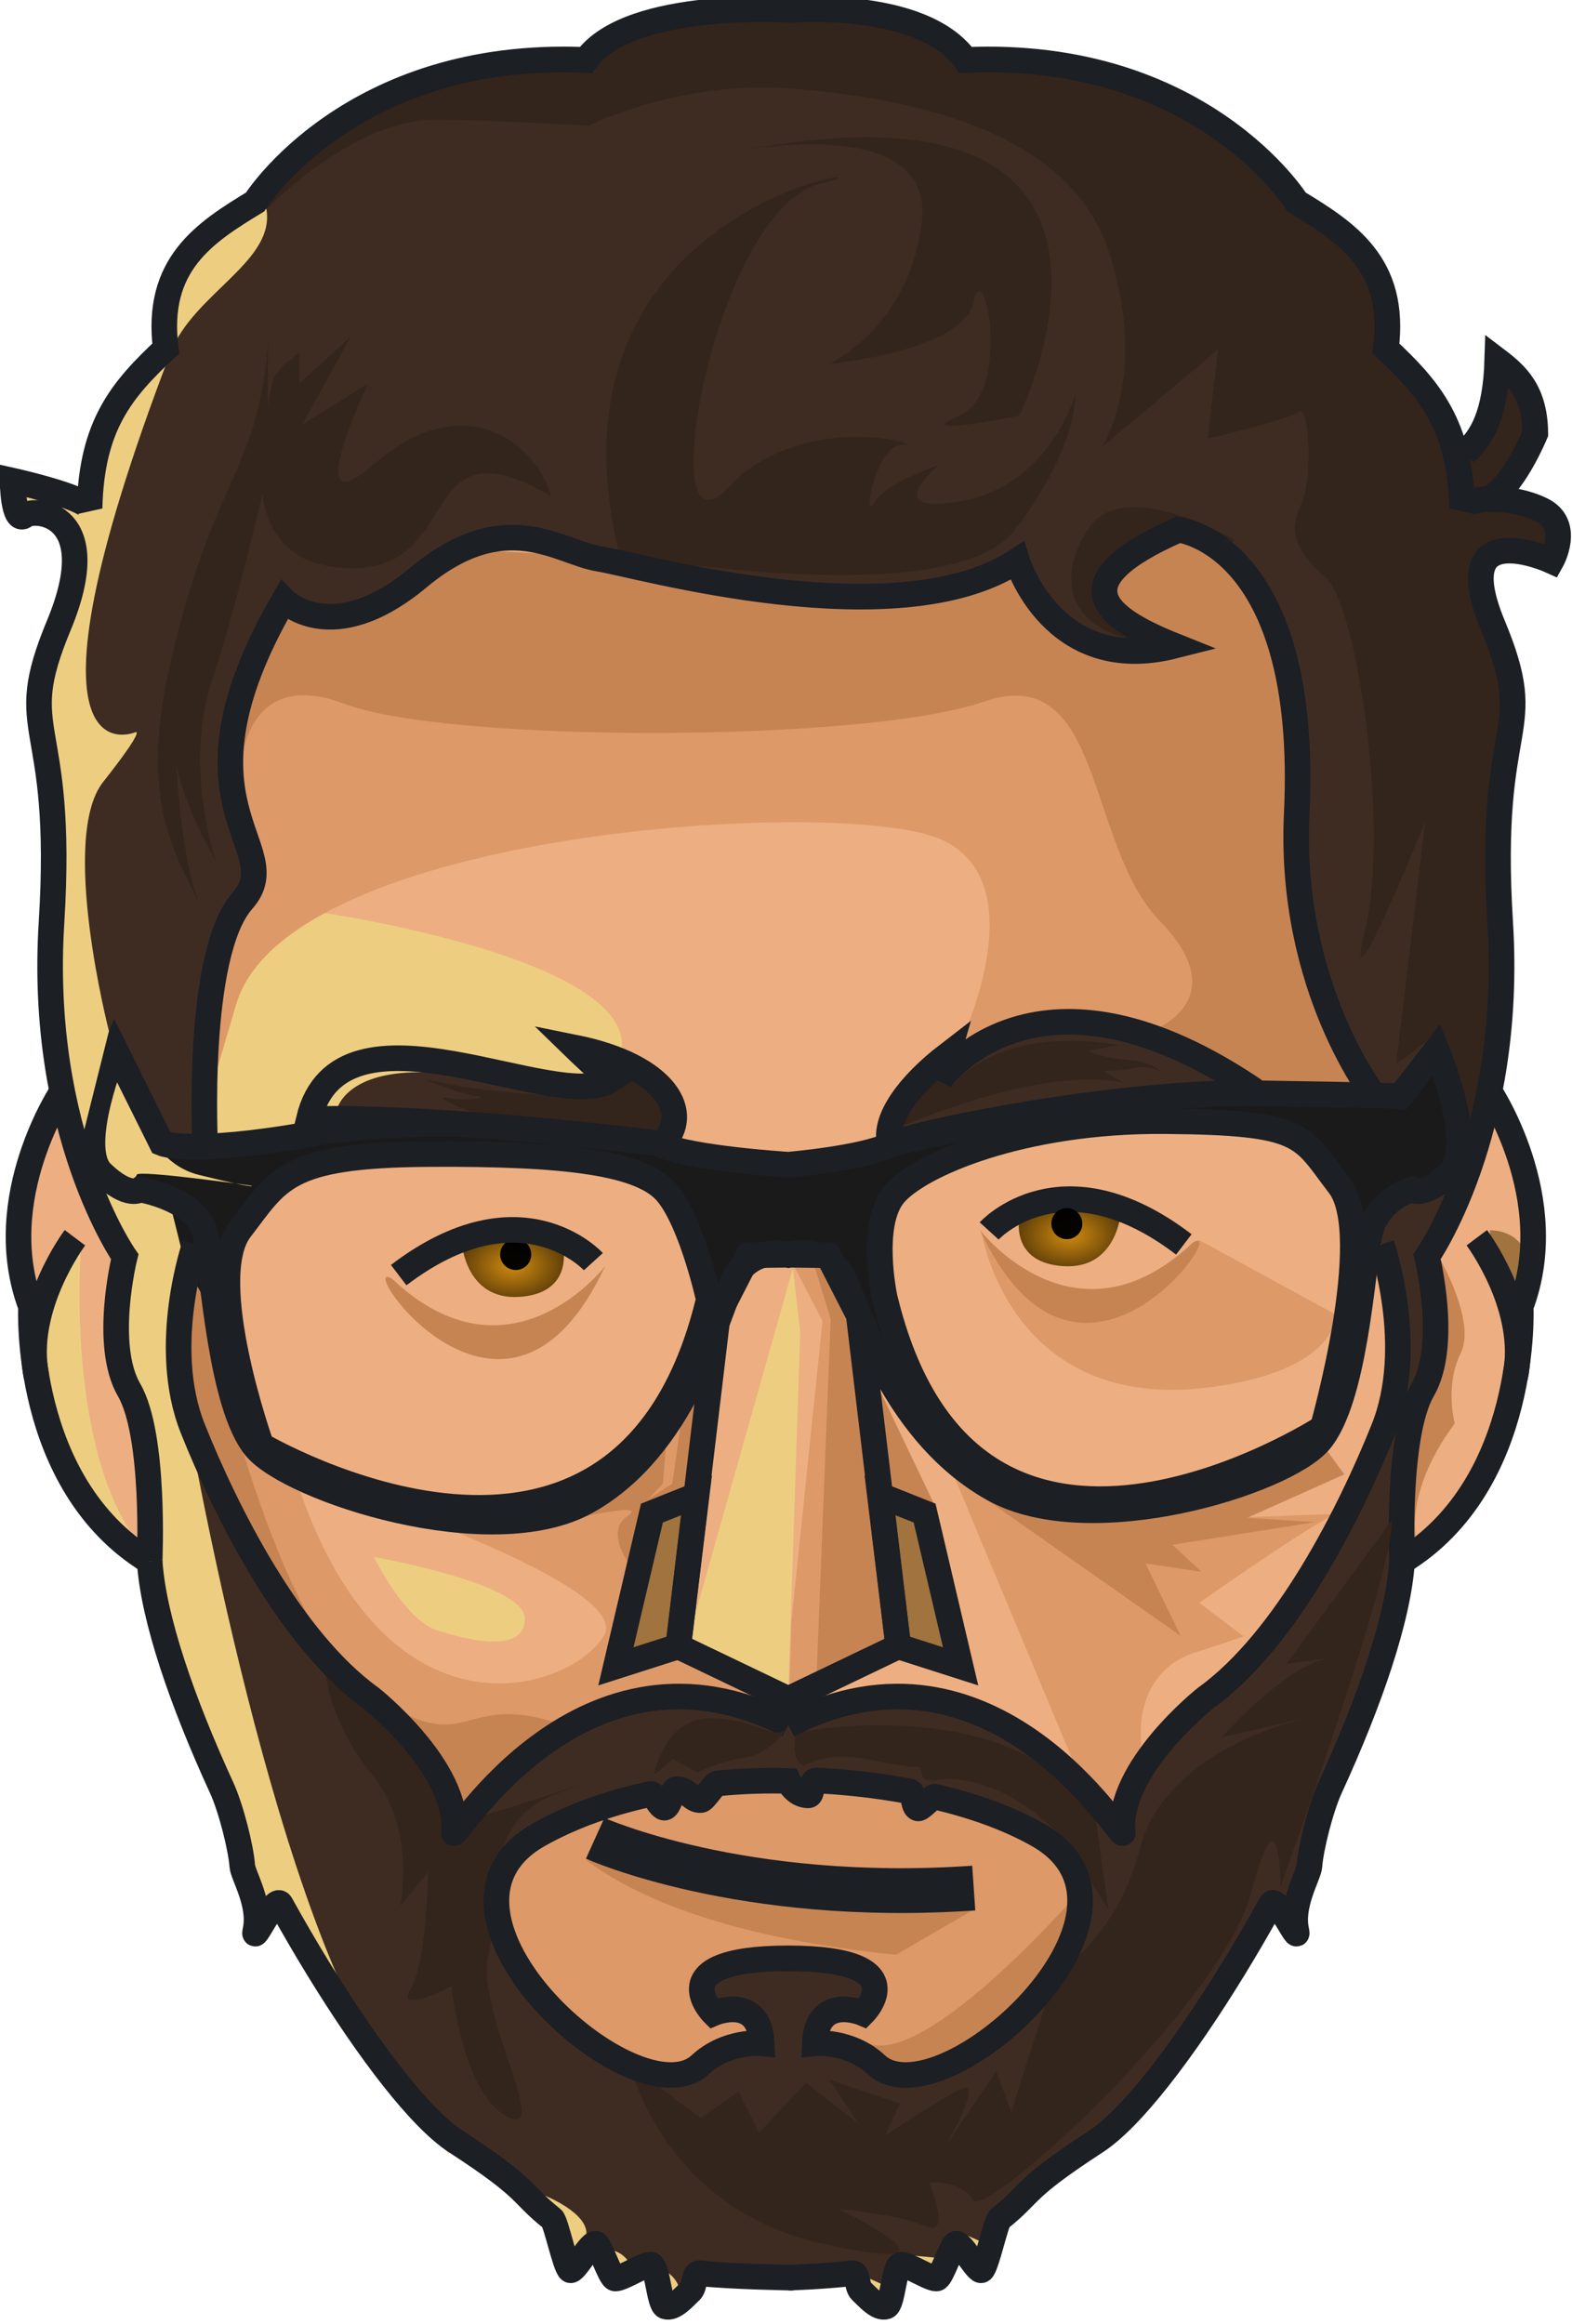 <?xml version="1.0" encoding="UTF-8" standalone="no"?>
<!-- Created with Inkscape (http://www.inkscape.org/) -->

<svg
   xmlns:dc="http://purl.org/dc/elements/1.1/"
   xmlns:cc="http://creativecommons.org/ns#"
   xmlns:rdf="http://www.w3.org/1999/02/22-rdf-syntax-ns#"
   xmlns:svg="http://www.w3.org/2000/svg"
   xmlns="http://www.w3.org/2000/svg"
   xmlns:xlink="http://www.w3.org/1999/xlink"
   xmlns:sodipodi="http://sodipodi.sourceforge.net/DTD/sodipodi-0.dtd"
   xmlns:inkscape="http://www.inkscape.org/namespaces/inkscape"
   width="500"
   height="739.099"
   version="1.1"
   viewBox="0 0 500 739.098"
   id="svg197"
   sodipodi:docname="IslamVectorNew.svg"
   inkscape:version="0.92.4 5da689c313, 2019-01-14">
  <sodipodi:namedview
     pagecolor="#ffffff"
     bordercolor="#666666"
     borderopacity="1"
     objecttolerance="10"
     gridtolerance="10"
     guidetolerance="10"
     inkscape:pageopacity="0"
     inkscape:pageshadow="2"
     inkscape:window-width="1366"
     inkscape:window-height="678"
     id="namedview199"
     showgrid="false"
     inkscape:zoom="0.15590647"
     inkscape:cx="-660.84176"
     inkscape:cy="-301.00823"
     inkscape:window-x="0"
     inkscape:window-y="0"
     inkscape:window-maximized="1"
     inkscape:current-layer="svg197" />
  <defs
     id="defs11">
    <linearGradient
       id="linearGradient974">
      <stop
         stop-color="#d18b10"
         offset="0"
         id="stop4" />
      <stop
         stop-color="#614008"
         offset="1"
         id="stop6" />
    </linearGradient>
    <radialGradient
       id="radialGradient1149"
       cx="1538.3"
       cy="7611.4"
       r="40.353"
       gradientTransform="matrix(1,0,0,0.666,0,2544.1)"
       gradientUnits="userSpaceOnUse"
       xlink:href="#linearGradient974" />
    <radialGradient
       id="radialGradient1151"
       cx="1538.3"
       cy="7611.4"
       r="40.353"
       gradientTransform="matrix(-1,0,0,0.666,2641.4,2568.2)"
       gradientUnits="userSpaceOnUse"
       xlink:href="#linearGradient974" />
  </defs>
  <g
     transform="matrix(0.407,0,0,0.407,-285.83,-2705.929)"
     id="g195">
    <g
       id="g43">
      <path
         d="m 1059.8,8072.1 -45.78,-76.681 -67.525,-59.514 -85.837,-148.78 -24.034,-75.537 12.589,-60.658 -3.433,-16.023 17.167,-117.88 8.011,-119.03 32.046,-65.236 -24.034,-96.138 38.913,-113.3 30.901,8.011 53.791,-18.312 c 0,0 65.236,-52.647 109.87,-43.491 44.635,9.156 194.56,36.624 194.56,36.624 0,0 135.05,8.011 139.63,4.578 4.578,-3.433 50.358,-21.745 50.358,-21.745 0,0 5.722,45.78 53.791,62.947 48.069,17.168 88.126,1.145 88.126,1.145 0,0 -77.826,-21.745 -73.248,-35.479 4.578,-13.734 42.346,-62.947 57.225,-57.225 14.878,5.723 68.67,49.213 68.67,49.213 0,0 28.612,125.89 24.034,155.65 -4.578,29.757 13.734,186.55 45.78,220.89 32.046,34.335 21.745,140.77 21.745,140.77 0,0 19.456,99.571 9.156,117.88 -10.3,18.312 -94.993,181.97 -94.993,181.97 l -90.415,85.837 -28.612,68.67 c 0,0 -32.046,-49.213 -64.092,-65.236 -32.046,-16.023 -21.745,-32.046 -78.97,-36.624 -57.225,-4.578 -98.427,6.867 -112.16,11.445 -13.734,4.578 -78.97,-20.601 -113.3,-12.589 -34.335,8.011 -136.19,58.369 -149.93,93.848 z"
         id="path13"
         inkscape:connector-curvature="0"
         style="fill:#edaf81" />
      <path
         d="m 906.39,7868.4 -48.557,-84.165 -16.186,-77.691 17.804,-67.98 11.33,22.66 25.897,95.495 46.938,48.557 c 0,0 69.598,11.33 84.165,17.804 14.567,6.474 103.59,12.948 103.59,12.948 l 82.546,-55.031 42.083,-64.742 -17.804,135.96 -4.856,82.546 82.547,38.845 -8.093,19.423 -61.505,-17.804 -97.114,16.186 -77.691,67.98 -14.567,21.041 -43.701,-92.258 -77.691,-66.361 z"
         id="path15"
         inkscape:connector-curvature="0"
         style="fill:#c78453;stroke:#000000;stroke-width:1px" />
      <path
         d="m 859.46,7653.1 c 0,0 50.175,260.59 131.1,317.24 80.928,56.65 67.98,-3.237 152.14,25.897 84.165,29.134 145.67,-25.897 145.67,-25.897 l -92.258,-97.114 c 0,0 -22.66,-27.516 -3.237,-40.464 19.423,-12.948 -61.505,6.474 -61.505,6.474 l -101.97,-1.619 -105.21,-40.464 -32.371,-55.031 z"
         id="path17"
         inkscape:connector-curvature="0"
         style="fill:#de9969" />
      <path
         d="m 954.95,7361.7 c 0,0 267.06,38.846 229.84,118.15 -37.227,79.309 -132.72,42.082 -192.61,48.557 -59.887,6.474 -124.63,16.186 -124.63,16.186 l -11.33,-1.619 c -0.411,-2.874 17.597,-171.4 98.732,-181.28 z"
         id="path19"
         inkscape:connector-curvature="0"
         style="fill:#edce81" />
      <path
         d="m 1451.8,7465.3 c 0,0 63.124,-129.48 -16.186,-161.86 -79.31,-32.371 -508.23,-6.474 -548.69,129.48 -40.464,135.96 -25.897,97.114 -25.897,97.114 0,0 -22.66,-202.32 -24.278,-216.89 -1.619,-14.567 33.99,-178.04 33.99,-178.04 0,0 90.639,22.66 108.44,24.278 17.804,1.619 260.59,3.237 283.25,3.237 22.66,0 165.09,-9.711 186.13,-4.856 21.041,4.856 135.96,27.516 139.2,33.99 3.237,6.474 90.639,171.57 93.876,179.66 3.237,8.09 3.237,110.06 3.237,110.06 0,0 -127.87,35.608 -142.43,33.99 -14.56,-1.618 -90.639,-50.175 -90.639,-50.175 z"
         id="path21"
         inkscape:connector-curvature="0"
         style="fill:#de9969" />
      <path
         d="m 1605.6,7452.4 c 0,0 61.505,-24.278 3.237,-84.165 -58.268,-59.887 -43.701,-203.94 -137.58,-171.57 -93.876,32.371 -419.21,32.371 -500.13,1.619 -80.928,-30.753 -84.165,55.031 -79.309,67.98 4.856,12.948 -14.567,-6.474 -14.567,-6.474 0,0 16.186,-67.98 17.804,-76.072 1.619,-8.093 29.134,-69.598 29.134,-69.598 l 17.804,14.567 c 0,0 58.268,-3.237 69.598,-9.711 11.33,-6.474 38.845,-35.608 50.175,-38.845 11.33,-3.237 84.165,1.619 103.59,4.856 19.425,3.237 87.402,22.66 105.21,22.66 17.804,0 69.598,-1.619 90.639,-3.237 21.041,-1.619 89.021,1.619 110.06,0 21.041,-1.619 42.082,-24.278 42.082,-24.278 l 116.54,-37.227 114.92,56.65 53.412,228.22 -1.619,169.95 c 0,0 -66.361,21.041 -76.072,21.041 -9.711,0 -105.21,-27.516 -105.21,-27.516 z"
         id="path23"
         inkscape:connector-curvature="0"
         style="fill:#c78453" />
      <path
         d="m 932.2,7799.6 c 0,0 266.65,84.41 242.11,126.7 -24.538,42.289 -172.52,93.946 -242.11,-126.7 z"
         id="path25"
         inkscape:connector-curvature="0"
         style="fill:#edaf81" />
      <path
         d="m 1448.6,7803.6 98.732,236.31 29.134,29.134 17.804,-58.268 c 0,0 -8.093,-55.031 42.082,-71.217 50.175,-16.186 37.227,-12.948 37.227,-12.948 l -33.99,-25.897 c 0,0 98.732,-69.598 108.44,-69.598 9.711,0 -226.6,8.093 -226.6,8.093 z"
         id="path27"
         inkscape:connector-curvature="0"
         style="fill:#de9969" />
      <path
         d="m 776.91,7575.4 32.371,4.046 30.753,24.278 12.139,33.18 -10.521,48.557 4.046,64.742 c 0,0 26.706,55.84 28.325,59.887 1.619,4.047 33.18,66.361 41.273,76.072 8.093,9.711 55.031,77.691 55.031,77.691 l 55.84,46.938 25.897,38.036 5.665,21.041 v 10.521 l 31.562,-33.18 c 0,0 45.32,-40.464 48.557,-42.083 3.237,-1.619 64.742,-28.325 64.742,-28.325 l 75.263,5.665 45.32,10.521 c 0,0 56.65,-21.041 74.454,-18.613 17.804,2.428 64.742,9.711 79.309,19.423 14.567,9.711 88.212,72.835 93.067,80.928 4.855,8.093 14.567,-28.325 14.567,-28.325 0,0 38.846,-63.124 67.17,-75.263 28.325,-12.139 32.371,-35.608 55.031,-65.552 22.66,-29.943 81.737,-125.44 84.974,-143.24 3.237,-17.804 3.237,-135.96 -4.856,-139.2 -8.093,-3.24 -16.995,-8.902 -16.995,-8.902 l 24.278,-30.753 41.273,-8.902 4.856,12.139 -15.376,39.655 c 0,0 -9.711,15.376 -3.237,34.799 6.474,19.423 0,76.882 -7.284,80.928 -7.284,4.046 -19.423,58.268 -13.758,80.928 5.665,22.66 -6.474,122.2 -21.85,140.01 -15.376,17.81 -56.65,134.34 -56.65,152.14 0,17.804 -6.474,43.701 -6.474,43.701 0,0 -12.948,-27.516 -21.041,-18.613 -8.093,8.902 -99.541,168.33 -123.82,174 -24.279,5.67 -82.547,63.124 -89.83,75.263 -7.283,12.139 -8.093,35.608 -8.093,35.608 l -23.469,-21.85 -8.902,20.232 -29.134,-1.619 -18.614,25.897 -22.66,-8.902 c 0,0 -3.237,-15.376 -12.948,-15.376 -9.711,0 -89.021,3.237 -97.923,3.237 -8.902,0 -16.186,9.711 -16.186,9.711 l -18.613,16.186 -11.33,-33.99 -24.278,8.902 -16.186,-20.232 -23.469,11.33 -11.33,-37.227 -72.026,-56.65 -79.309,-81.737 -61.505,-102.78 -21.851,10.521 -5.665,-40.464 -48.557,-131.91 -29.943,-89.021 v -80.928 l -12.948,-72.835 -12.948,-42.892 4.856,-59.887 z"
         id="path29"
         inkscape:connector-curvature="0"
         style="fill:#3e2c22" />
      <path
         d="m 789.7,7580 c 0,0 61.803,-11.445 61.803,16.023 0,27.468 -6.867,137.34 -6.867,137.34 0,0 66.381,400.57 162.52,535.62 96.138,135.05 12.537,8.889 12.537,8.889 l -56.65,-76.882 -38.845,-65.552 -22.66,16.186 -16.186,-69.598 -34.799,-89.021 -28.325,-90.639 -9.711,-61.505 c 0,0 7.284,-52.603 5.665,-55.84 -1.619,-3.237 -20.232,-65.552 -20.232,-65.552 l 0.809,-74.454 -5.665,-39.655 -16.186,-24.278 z"
         id="path31"
         inkscape:connector-curvature="0"
         style="fill:#edce81" />
      <path
         d="m 1224.4,7756.7 -4.046,50.985 -14.567,15.376 30.753,-6.474 3.237,-75.263 z"
         id="path33"
         inkscape:connector-curvature="0"
         style="fill:#de9969" />
      <path
         d="m 757.49,7536.6 -16.995,-101.97 4.046,-67.98 2.428,-61.505 -15.376,-94.686 c 0,0 12.948,-74.454 16.186,-76.072 3.237,-1.619 9.711,-42.082 9.711,-42.082 l -4.856,-33.99 c 0,0 -18.613,-11.33 -21.851,-9.711 -3.237,1.619 -16.995,1.619 -16.186,-1.619 0.809,-3.237 0.809,-23.469 0.809,-23.469 l 33.18,9.711 c 0,0 14.567,12.139 20.232,3.237 5.665,-8.902 14.567,-49.366 21.041,-53.412 6.474,-4.046 29.134,-46.938 29.134,-46.938 l 12.139,-18.613 7.284,-38.846 29.943,-52.603 37.227,-26.706 c 0,0 35.608,-38.845 39.655,-41.273 4.046,-2.428 41.273,-21.851 41.273,-21.851 0,0 60.696,-38.036 110.87,-37.227 50.175,0.809 67.17,-1.619 67.17,-1.619 0,0 50.175,-48.557 149.72,-42.892 99.541,5.665 132.72,30.753 139.2,42.082 6.474,11.33 73.644,0 73.644,0 0,0 131.91,32.371 153.76,67.17 21.851,34.799 29.943,43.701 29.943,43.701 0,0 67.17,25.897 72.835,70.407 5.665,44.51 -0.809,41.273 19.423,67.17 20.232,25.897 33.18,50.985 33.18,50.985 l 10.521,2.428 c 0,0 17.804,-17.804 20.232,-24.278 2.428,-6.474 5.665,-42.083 5.665,-42.083 l 21.041,20.232 7.284,38.036 -23.469,42.892 26.706,16.186 18.614,12.948 -4.856,20.232 -17.804,6.474 c 0,0 -12.139,-8.093 -18.613,-8.093 -6.474,0 -29.134,-8.093 -22.66,13.758 6.474,21.851 18.613,68.789 21.041,83.356 2.428,14.567 1.619,80.119 -4.046,101.16 -5.665,21.041 2.428,139.2 2.428,139.2 l -6.474,59.887 -14.567,54.222 -9.711,15.376 -10.521,-37.227 -10.521,-40.464 -12.948,21.041 -20.232,18.613 -23.469,-10.521 -25.897,-50.985 -25.088,-99.541 -4.046,-95.495 -8.093,-90.639 -21.041,-61.505 -51.794,-40.464 -38.845,7.284 -26.706,26.706 3.237,25.897 51.794,27.516 c 0,0 -22.66,8.093 -27.516,7.284 -4.856,-0.809 -63.124,-16.186 -63.124,-16.186 l -37.227,-57.459 c 0,0 -84.165,42.892 -183.71,31.562 -99.545,-11.33 -216.08,-48.557 -216.08,-48.557 l -71.217,36.418 -29.943,23.469 -46.938,2.428 -19.423,-12.139 -30.753,49.366 c 0,0 -18.613,42.082 -13.758,67.17 4.855,25.088 7.284,70.407 8.093,73.644 0.809,3.237 11.33,33.99 11.33,33.99 l -29.943,47.748 -8.093,69.598 -2.428,89.021 -33.18,0.809 -37.227,-82.546 -24.278,74.454 z"
         id="path35"
         inkscape:connector-curvature="0"
         style="fill:#3e2c22" />
      <path
         d="m 1186.4,7081.7 c 0,0 258.97,46.938 309.14,-19.423 50.175,-66.361 46.938,-105.21 46.938,-105.21 0,0 -19.423,69.598 -87.402,82.546 -67.979,12.948 -19.423,-27.516 -19.423,-27.516 0,0 -40.464,12.948 -50.175,29.134 -9.711,16.186 1.619,-46.938 22.66,-45.32 21.041,1.619 -77.691,-29.134 -137.58,33.99 -59.887,63.124 -9.711,-218.51 72.835,-237.93 82.546,-19.423 -226.6,8.093 -157,289.72 z"
         id="path37"
         inkscape:connector-curvature="0"
         style="fill:#33241c" />
      <path
         d="m 909.63,6813.1 c 0,0 67.98,-72.835 135.96,-71.217 67.98,1.619 116.54,4.856 116.54,4.856 0,0 71.217,-35.608 157,-29.134 85.784,6.474 216.89,29.134 249.26,126.25 32.371,97.114 -4.856,153.76 -4.856,153.76 l 90.639,-76.072 -8.093,69.598 c 0,0 63.124,-14.567 71.217,-21.041 8.093,-6.474 11.33,53.412 1.619,72.835 -9.711,19.423 -4.856,35.608 19.423,56.65 24.279,21.042 50.175,195.85 30.753,275.16 -19.422,79.31 46.938,-84.165 46.938,-84.165 l -22.66,189.37 32.371,-24.278 14.567,64.742 21.041,12.948 17.804,-165.09 -1.619,-126.25 8.093,-66.361 -19.423,-40.464 c 0,0 -12.948,-58.268 21.041,-53.412 33.99,4.856 27.516,9.711 27.516,9.711 l 4.856,-29.134 -17.804,-22.66 -27.516,-3.237 24.278,-35.608 1.619,-46.938 -22.66,-24.278 -19.423,45.32 -12.948,27.516 -25.897,-56.65 -33.99,-29.134 -14.567,-71.217 -59.887,-46.938 c 0,0 -48.557,-58.268 -66.361,-64.742 -17.804,-6.474 -98.732,-35.608 -98.732,-35.608 l -85.784,-4.856 -43.701,-29.134 -87.402,-9.711 -127.87,8.093 -50.175,29.134 -103.59,8.093 -93.876,46.938 -48.557,56.65 z"
         id="path39"
         inkscape:connector-curvature="0"
         style="fill:#33241c" />
      <path
         d="m 1394.4,7532.5 33.18,-50.175 c 0,0 14.567,-3.237 21.85,-4.856 7.284,-1.619 40.464,-21.041 40.464,-21.041 0,0 48.557,-40.464 183.71,35.608 135.153,76.072 -1.619,12.948 -1.619,12.948 l -149.72,12.139 -125.44,20.232 z"
         id="path41"
         inkscape:connector-curvature="0"
         style="fill:#3e2c22" />
    </g>
    <path
       d="m 775.97,7545.6 16.318,-77.071 36.336,73.042 68.663,-0.548 128.18,-11.445 167.1,6.867 68.67,25.179 89.271,-9.156 114.45,-22.89 162.52,-25.179 149.71,1.358 19.423,-0.81 28.324,-36.418 19.999,56.47 v 48.069 l -39.421,4.715 -36.116,38.776 -13.734,-19.456 -32.046,-52.647 -75.537,-19.456 -123.61,8.011 -104.15,27.468 -34.335,60.658 18.312,77.826 c 0,0 -6.867,24.034 -10.3,19.456 -3.433,-4.578 -41.202,-88.126 -41.202,-88.126 0,0 -38.913,-3.433 -43.491,-2.289 -4.578,1.145 -32.046,4.578 -32.046,4.578 l -20.601,51.502 -12.589,-54.936 -26.323,-54.936 c 0,0 -84.693,-16.023 -89.27,-17.167 -4.578,-1.145 -124.75,-1.145 -124.75,-1.145 l -89.271,19.456 -30.901,40.057 -12.589,64.092 -24.034,-43.491 -10.3,-41.202 c 0,0 -14.878,-17.167 -22.89,-17.167 -8.012,0 -34.335,-10.3 -34.335,-10.3 z"
       id="path45"
       inkscape:connector-curvature="0"
       style="fill:#1a1a1a" />
    <path
       d="m 1825.7,7625.6 43.701,-110.06 c 0,0 46.938,98.732 32.371,132.72 -14.567,33.99 -27.516,131.1 -27.516,131.1 l -71.217,89.021 c 0,0 -4.856,-53.412 -4.856,-59.887 0,-6.474 12.948,-66.361 12.948,-66.361 l 16.186,-27.516 -8.093,-80.928 z"
       id="path47"
       inkscape:connector-curvature="0"
       style="fill:#edaf81" />
    <path
       d="m 1127.3,8363.6 c 0,0 35.608,13.758 33.18,31.562 -2.428,17.804 19.423,11.33 19.423,11.33 0,0 8.902,0.809 14.567,10.521 5.665,9.711 24.278,4.046 24.278,4.046 0,0 12.948,4.856 14.567,16.995 1.619,12.139 23.469,-13.758 23.469,-13.758 l 89.83,3.237 30.753,-0.809 16.186,7.284 23.59,-23.162 18.312,1.717 22.89,-17.454 13.448,6.009 -1.717,15.737 -11.445,-6.009 -21.459,11.159 -5.722,10.873 -21.745,-9.728 c 0,0 -12.59,24.32 -12.876,26.037 -0.286,1.717 -18.598,-8.584 -19.456,-9.728 -0.858,-1.145 -16.309,-8.011 -16.309,-8.011 l -99.571,-1.431 -8.584,2.289 -2.575,5.15 c 0,0 -32.332,15.451 -32.618,14.306 -0.286,-1.144 -6.581,-25.465 -6.581,-25.465 0,0 -10.873,-0.858 -12.59,-0.286 -1.717,0.572 -24.034,-5.722 -24.034,-5.722 l -4.864,-8.584 -20.029,9.442 -6.581,-18.884 -13.448,-30.329 z"
       id="path49"
       inkscape:connector-curvature="0"
       style="fill:#edce81" />
    <path
       d="m 1318.3,8428 c 0,0 25.161,-0.698 50.158,-3.467 4.625,-0.512 3.115,10.375 6.896,13.914 5.192,4.859 13.084,14.171 19.526,12.047 4.974,-1.64 6.003,-30.291 11.129,-32.59 3.763,-1.688 25.246,12.63 28.802,10.563 3.626,-2.108 10.768,-24.249 14.102,-26.789 3.993,-3.042 17.295,22.921 20.563,20.38 3.887,-3.023 10.96,-37.694 14.072,-40.168 25.766,-20.489 16.247,-21.936 75.236,-60.326 6.878,-4.476 14.547,-11.097 22.801,-19.521 33.046,-33.725 75.466,-96.342 114,-165.86 4.402,-7.941 22.689,33.364 19.792,20.596 -4.61,-20.316 9.78,-43.393 10.239,-50.398 0.89,-13.594 8.733,-45.117 16.096,-61.138 30.93,-67.302 53.388,-132.41 56.272,-176.9"
       id="path51"
       inkscape:connector-curvature="0"
       style="fill:none;stroke:#1c1f24;stroke-width:20" />
    <g
       id="g59">
      <path
         d="m 1846.4,7005.7 c 2.833,-2.023 28.73,-63.528 28.73,-63.528 0,0 13.758,5.665 15.376,8.093 1.619,2.428 8.093,49.366 6.879,52.198 -1.214,2.833 -25.897,36.822 -30.348,37.227 -4.451,0.405 -22.255,-0.809 -21.041,-3.237 1.214,-2.428 0.405,-30.753 0.405,-30.753 z"
         id="path53"
         inkscape:connector-curvature="0"
         style="fill:#33241c" />
      <path
         d="m 1826.6,7630.3 c 0,0 29.757,50.358 17.168,75.537 -12.59,25.179 -4.578,54.936 -4.578,54.936 0,0 -34.335,42.346 -30.901,84.692 3.434,42.346 -12.589,13.734 -12.589,13.734 0,0 6.867,-83.548 6.867,-88.126 0,-4.578 20.601,-50.358 20.601,-50.358 l -2.289,-85.837 z"
         id="path55"
         inkscape:connector-curvature="0"
         style="fill:#c78453" />
      <path
         d="m 1866.7,7609.7 c 0,0 21.745,-1.145 28.612,19.456 6.867,20.601 -3.433,37.768 -3.433,37.768 l -25.179,-30.901 z"
         id="path57"
         inkscape:connector-curvature="0"
         style="fill:#a1733e" />
    </g>
    <g
       id="g69"
       style="fill:none;stroke:#1c1f24;stroke-width:20">
      <path
         d="m 1798,7868.4 c 0,0 -4.578,-98.426 16.023,-133.91 20.601,-35.484 3.433,-104.15 3.433,-104.15 0,0 67.525,-96.138 57.225,-260.94 -10.3,-164.81 30.901,-144.21 -5.723,-232.33 -36.624,-88.126 45.78,-50.358 45.78,-50.358 0,0 16.023,-28.612 -8.011,-40.057 -24.034,-11.445 -57.225,-10.3 -61.803,-1.144 -1.544,-65.037 -25.249,-92.669 -59.514,-124.75 8.282,-65.759 -30.355,-90.464 -69.814,-114.45 0,0 -74.392,-119.03 -258.66,-111.02 -34.335,-48.069 -138.62,-38.913 -138.62,-38.913"
         id="path61"
         inkscape:connector-curvature="0" />
      <path
         d="m 1847.2,7002 c 13.422,-11.462 23.889,-30.311 25.179,-72.103 15.268,11.586 29.479,24.652 29.757,57.225 0,0 -18.312,44.635 -37.768,51.502"
         id="path63"
         inkscape:connector-curvature="0" />
      <path
         d="m 1865.5,7499.9 c 0,0 57.225,84.693 25.179,169.39 0,0 6.867,138.48 -92.704,199.14"
         id="path65"
         inkscape:connector-curvature="0" />
      <path
         d="m 1856.4,7615.5 c 0,0 41.398,55.074 29.953,108.87"
         id="path67"
         inkscape:connector-curvature="0" />
    </g>
    <g
       id="g81">
      <path
         d="m 1456.7,7808.5 168.33,118.15 -27.516,-56.65 43.701,6.474 -22.66,-21.041 111.68,-17.804 -53.412,-3.237 76.072,-33.99 -17.804,-24.278 -165.09,48.557 z"
         id="path71"
         inkscape:connector-curvature="0"
         style="fill:#c78453" />
      <path
         d="m 1236.6,7744.5 -8.902,63.124 -22.66,14.567 10.521,11.33 c 0,0 34.799,-1.619 35.608,-7.284 0.809,-5.665 0.809,-106.82 0.809,-106.82 l -21.85,16.186 z"
         id="path73"
         inkscape:connector-curvature="0"
         style="fill:#c78453" />
      <path
         d="m 801.15,7487.3 c 0,0 10.3,67.525 56.08,78.97 45.78,11.445 41.774,8.584 41.774,8.584 0,0 -88.698,-12.589 -89.843,-8.584 -1.145,4.006 -8.011,17.167 -10.873,10.3 -2.861,-6.867 -19.456,-15.451 -19.456,-18.312 0,-2.861 -1.717,-34.335 -1.145,-36.624 0.572,-2.289 16.023,-37.196 16.023,-37.196 z"
         id="path75"
         inkscape:connector-curvature="0"
         style="fill:#edce81" />
      <path
         d="m 746.21,7515.9 c 0,0 -29.757,59.514 -27.468,73.248 2.289,13.734 4.578,86.982 4.578,86.982 0,0 26.875,179.93 86.982,189.99 28.698,4.799 2.297,-68.553 4.578,-66.381 l -11.445,-70.959 -13.734,-50.358 6.867,-57.225 z"
         id="path77"
         inkscape:connector-curvature="0"
         style="fill:#edaf81" />
      <path
         d="m 765.58,7622.3 c 0,0 -13.08,159.59 46.938,234.69 22.772,28.494 -51.794,-33.99 -51.794,-33.99 l -35.608,-111.68 27.516,-82.546 z"
         id="path79"
         inkscape:connector-curvature="0"
         style="fill:#edce81" />
    </g>
    <path
       d="m 792.29,7468.6 c 0,0 -31.563,76.073 -10.521,96.305 21.041,20.232 29.943,12.949 29.943,12.949 0,0 45.829,7.284 51.494,36.418 5.665,29.134 11.601,133.15 39.116,165.52 27.515,32.371 183.39,83.755 258.66,41.673 75.263,-42.083 99.68,-139.69 113.44,-170.44 13.758,-30.753 43.905,-22.186 43.905,-22.186 0,0 30.752,-9.711 44.51,21.041 13.758,30.753 40.466,119.77 115.73,161.86 75.263,42.082 227.41,-4.855 254.92,-37.226 27.51,-32.371 33.181,-131.1 38.846,-160.24 5.665,-29.134 33.182,-36.418 33.182,-36.418 0,0 8.902,7.283 29.943,-12.949 21.041,-20.232 -10.522,-96.305 -10.522,-96.305 l -28.324,36.418 c 0,0 -8.093,-0.809 -113.3,-2.428 -105.21,-1.619 -263.83,29.944 -285.68,40.465 -21.85,10.521 -79.311,15.375 -79.311,15.375 0,0 -76.882,-4.854 -98.732,-15.375 -21.851,-10.521 -171.75,-26.652 -275.38,-8.419 -93.761,16.497 -115.59,7.006 -115.59,7.006 z"
       id="path83"
       inkscape:connector-curvature="0"
       style="fill:none;stroke:#1c1f24;stroke-width:20" />
    <path
       d="m 1469.7,7612.6 c 0,0 22.068,139.9 178.04,119.77 100.35,-12.948 98.732,-56.65 98.732,-56.65 l -106.82,-58.268 c 0,0 -89.021,111.68 -169.95,-4.856 z"
       id="path85"
       inkscape:connector-curvature="0"
       style="fill:#de9969" />
    <path
       d="m 1393.6,7662 c 0,0 -12.139,-56.65 7.284,-80.119 19.423,-23.469 100.35,-58.268 211.22,-57.459 110.87,0.809 106.82,11.33 136.77,50.175 29.943,38.845 -12.948,189.37 -12.948,189.37 0,0 -275.16,178.04 -342.33,-101.97 z"
       id="path87"
       inkscape:connector-curvature="0"
       style="fill:none;stroke:#1c1f24;stroke-width:20" />
    <path
       d="m 1446.6,7497 c 0,0 32.046,-48.069 130.47,-32.046 -10.873,1.717 -24.034,4.578 -24.034,4.578 26.737,11.628 37.066,1.754 57.797,16.595 -21.701,-8.266 -17.592,-0.519 -46.352,-1.145 l 16.023,9.728 c 0,0 -49.786,-17.167 -172.25,33.19 -17.74,3.433 0.572,-21.745 0.572,-21.745 0,0 18.312,-25.179 21.173,-23.462 2.861,1.717 16.595,14.306 16.595,14.306 z"
       id="path89"
       inkscape:connector-curvature="0"
       style="fill:#33241c" />
    <path
       d="m 1397.6,7542.2 c -4.875,-19.644 15.37,-46.562 45.32,-69.598 l -5.665,19.423 c 0,0 75.263,-108.44 248.45,10.521 -110.06,-2.428 -288.1,39.655 -288.1,39.655 z"
       id="path91"
       inkscape:connector-curvature="0"
       style="fill:none;stroke:#1c1f24;stroke-width:20" />
    <path
       d="m 1322.4,8428 c 0,0 -48.63,-0.698 -73.627,-3.467 -4.625,-0.512 -3.115,10.375 -6.896,13.914 -5.192,4.859 -13.084,14.171 -19.526,12.047 -4.974,-1.64 -6.003,-30.291 -11.129,-32.59 -3.763,-1.688 -25.246,12.63 -28.802,10.563 -3.626,-2.108 -10.768,-24.249 -14.102,-26.789 -3.993,-3.042 -17.295,22.921 -20.563,20.38 -3.887,-3.023 -10.96,-37.694 -14.072,-40.168 -25.766,-20.489 -16.247,-21.936 -75.236,-60.326 -6.878,-4.476 -14.547,-11.097 -22.801,-19.521 -33.046,-33.725 -75.466,-96.342 -114,-165.86 -4.402,-7.941 -22.689,33.364 -19.792,20.596 4.61,-20.316 -9.78,-43.393 -10.239,-50.398 -0.89,-13.594 -8.733,-45.117 -16.096,-61.138 -30.93,-67.302 -53.388,-132.41 -56.272,-176.9"
       id="path93"
       inkscape:connector-curvature="0"
       style="fill:none;stroke:#1c1f24;stroke-width:20" />
    <path
       d="m 910.41,6811.6 -42.054,14.371 -29.943,52.602 -7.283,38.846 -12.141,18.613 c 0,0 -22.659,42.893 -29.133,46.94 -6.474,4.047 -15.376,44.51 -21.041,53.412 -5.665,8.902 -20.232,-3.238 -20.232,-3.238 l -33.182,-9.711 c 0,-1e-4 6.9e-4,20.232 -0.809,23.469 -0.809,3.237 12.948,3.238 16.186,1.619 3.237,-1.619 21.852,9.711 21.852,9.711 l 4.856,33.99 c 0,0 -6.474,40.464 -9.711,42.082 -3.237,1.619 -16.186,76.072 -16.186,76.072 l 15.375,94.686 -2.428,61.506 -4.047,67.98 13.873,83.234 12.447,18.67 20.602,-82.404 c 0,0 -38.913,-151.07 -4.578,-194.56 34.335,-43.49 25.18,-38.912 25.18,-38.912 0,0 -103.01,44.636 27.467,-296.42 17.746,-46.39 82.343,-71.311 74.93,-112.55 z"
       id="path95"
       inkscape:connector-curvature="0"
       style="fill:#edce81" />
    <g
       id="g103"
       style="fill:none;stroke:#1c1f24;stroke-width:20">
      <path
         d="m 819.21,7868.4 c 0,0 4.578,-98.426 -16.023,-133.91 -20.601,-35.484 -3.433,-104.15 -3.433,-104.15 0,0 -67.525,-96.138 -57.225,-260.94 10.3,-164.81 -30.901,-144.21 5.723,-232.33 36.624,-88.126 -18.855,-91.968 -26.357,-85.966 -9.487,7.59 -9.793,-27.109 -9.793,-27.109 0,0 55.606,12.359 60.184,21.515 1.544,-65.037 25.249,-92.669 59.514,-124.75 -8.282,-65.759 30.355,-90.464 69.814,-114.45 0,0 74.392,-119.03 258.66,-111.02 34.335,-48.069 163.23,-38.913 163.23,-38.913"
         id="path97"
         inkscape:connector-curvature="0" />
      <path
         d="m 751.68,7499.9 c 0,0 -57.225,84.693 -25.179,169.39 0,0 -6.867,138.48 92.704,199.14"
         id="path99"
         inkscape:connector-curvature="0" />
      <path
         d="m 760.84,7615.5 c 0,0 -41.398,55.074 -29.953,108.87"
         id="path101"
         inkscape:connector-curvature="0" />
    </g>
    <g
       id="g111">
      <path
         d="m 946.86,7517.1 18.613,-27.516 37.227,-14.567 c 0,0 41.273,-8.902 78.5,9.711 37.227,18.613 89.021,17.804 94.686,12.139 5.665,-5.665 13.758,-15.376 13.758,-15.376 0,0 29.134,1.619 33.18,20.232 4.046,18.614 17.804,39.655 4.856,41.273 -12.948,1.619 -63.124,-11.33 -151.34,-12.139 -88.212,-0.809 -128.68,-1.619 -128.68,-1.619 z"
         id="path105"
         inkscape:connector-curvature="0"
         style="fill:#3e2c22" />
      <path
         d="m 965.47,7515.5 c 0,0 6.474,-31.562 71.217,-29.134 64.742,2.428 7.284,-12.139 7.284,-12.139 l -62.315,5.665 -41.273,26.706 c 0,0 2.428,16.995 12.139,16.995 9.711,0 12.948,-8.093 12.948,-8.093 z"
         id="path107"
         inkscape:connector-curvature="0"
         style="fill:#edce81" />
      <path
         d="m 1133.6,7504.4 c 0,0 -53.791,-3.433 -75.537,-8.011 -21.745,-4.578 -22.89,-4.006 -22.89,-4.006 0,0 27.468,10.873 39.485,12.59 12.017,1.717 -15.451,3.433 -24.034,1.145 -8.584,-2.289 8.584,9.156 31.474,13.734 22.89,4.578 133.91,20.029 136.77,19.456 2.861,-0.572 8.584,-14.306 5.723,-20.029 -2.861,-5.722 -14.306,-28.04 -25.751,-30.901 -11.445,-2.861 -26.323,4.578 -32.046,6.295 -5.722,1.717 -33.19,9.728 -33.19,9.728 z"
         id="path109"
         inkscape:connector-curvature="0"
         style="fill:#33241c" />
    </g>
    <path
       d="m 1256.2,7663.7 c 0,0 -13.04,-59.511 -32.462,-82.98 -19.423,-23.469 -76.889,-31.372 -187.76,-30.563 -110.87,0.809 -115.98,19.914 -145.92,58.759 -29.943,38.845 16.382,168.77 16.382,168.77 0,0 282.59,166.02 349.76,-113.99 z"
       id="path113"
       inkscape:connector-curvature="0"
       style="fill:none;stroke:#1c1f24;stroke-width:20" />
    <path
       d="m 1219.6,7542.2 c 24.049,-23.611 3.55,-60.83 -67.98,-75.263 0,0 21.374,20.772 28.325,25.088 -42.376,28.25 -211.22,-72.026 -236.31,30.753 110.06,-2.428 275.96,19.423 275.96,19.423 z"
       id="path115"
       inkscape:connector-curvature="0"
       style="fill:none;stroke:#1c1f24;stroke-width:20" />
    <path
       d="m 1667.1,7070.4 c 0,0 -87.402,-51.794 -114.92,-8.093 -27.516,43.701 -9.711,80.928 45.32,87.402 55.031,6.474 -14.567,-16.186 -14.567,-16.186 0,0 -12.948,-17.804 -14.567,-24.278 -1.619,-6.474 22.66,-29.134 22.66,-29.134 l 38.845,-14.567 22.66,17.804 z"
       id="path117"
       inkscape:connector-curvature="0"
       style="fill:#33241c" />
    <path
       d="m 862.69,7545.5 c 0,0 -8.093,-151.34 29.134,-193.42 37.227,-42.083 -61.505,-72.835 32.371,-234.69 0,0 37.227,38.845 105.21,-17.804 67.98,-56.65 110.06,-19.423 140.81,-14.567 30.753,4.856 233.07,63.124 326.95,1.619 0,0 27.516,90.639 123.01,66.361 -56.65,-22.66 -89.021,-50.175 3.237,-90.639 0,0 102.28,11.264 92.258,221.74 -6.474,135.96 61.505,221.74 61.505,221.74"
       id="path119"
       inkscape:connector-curvature="0"
       style="fill:none;stroke:#1c1f24;stroke-width:20" />
    <g
       id="g137">
      <path
         d="m 1404.9,7921.8 -9.711,-98.732 30.753,3.237 25.897,113.3 -12.948,6.474 z"
         id="path121"
         inkscape:connector-curvature="0"
         style="fill:#a1733e;stroke:#000000;stroke-width:1px" />
      <path
         d="m 1230.1,7933.1 9.711,-113.3 -35.608,12.948 -16.186,113.3 z"
         id="path123"
         inkscape:connector-curvature="0"
         style="fill:#a1733e;stroke:#000000;stroke-width:1px" />
      <path
         d="m 1322.4,7636.9 22.66,43.701 -24.278,234.69 -1.619,55.031 19.423,-6.474 21.041,-14.567 14.567,-265.44 -27.516,-58.268 z"
         id="path125"
         inkscape:connector-curvature="0"
         style="fill:#de9969" />
      <path
         d="m 1558.7,8070.7 9.711,69.598 -32.371,-51.794 c 0,0 -38.846,-48.557 -92.258,-50.175 -25.759,2.726 -17.909,0.219 -23.064,-9.307 -30.213,-0.27 -58.896,-17.375 -90.639,-0.809 -10.359,-7.536 -5.191,-17.3 -6.879,-25.897 0,0 174.4,-35.608 235.5,68.384 z"
         id="path127"
         inkscape:connector-curvature="0"
         style="fill:#33241c" />
      <path
         d="m 1790,7836.3 -82.404,112.16 c 0,0 68.67,-9.156 34.335,-4.578 -34.335,4.578 -84.693,61.803 -84.693,61.803 0,0 80.115,-18.312 61.803,-13.734 -18.312,4.578 -107.58,29.757 -125.89,100.72 -18.312,70.959 -66.381,98.426 -66.381,98.426 l -34.335,107.58 -11.445,-32.046 -38.913,57.225 c 0,0 29.757,-52.647 11.445,-43.491 -18.312,9.156 -59.514,36.624 -59.514,36.624 l 11.445,-25.179 -54.936,-18.312 22.89,34.335 -41.202,-32.046 -36.624,38.913 -16.023,-32.046 -29.757,20.601 -54.936,-41.202 c 0,0 25.179,112.16 151.07,139.63 125.891,27.47 11.445,-27.468 11.445,-27.468 0,0 48.069,4.578 68.67,13.734 20.601,9.156 2.289,-34.335 2.289,-34.335 0,0 25.179,-2.289 34.335,13.734 9.156,16.023 194.56,-153.36 217.45,-240.34 22.89,-86.982 22.89,-4.578 22.89,-4.578 0,0 89.271,-247.21 86.982,-286.12 z"
         id="path129"
         inkscape:connector-curvature="0"
         style="fill:#33241c" />
      <path
         d="m 1338.5,7636.9 12.948,42.082 -11.33,286.48 61.505,-29.134 -19.423,-157 -3.237,-89.021 -30.753,-59.887 c 0,0 -4.856,14.567 -9.711,6.474 z"
         id="path131"
         inkscape:connector-curvature="0"
         style="fill:#c78453" />
      <path
         d="m 1389.5,7734 42.892,89.83 -40.464,-8.093 z"
         id="path133"
         inkscape:connector-curvature="0"
         style="fill:#c78453" />
      <path
         d="m 1321.9,7639.5 5.723,49.213 -9.156,276.97 -78.97,-34.335 z"
         id="path135"
         inkscape:connector-curvature="0"
         style="fill:#edce81" />
    </g>
    <g
       id="g145"
       style="fill:none;stroke:#1c1f24;stroke-width:20">
      <path
         d="m 1318.3,7628.8 -31.043,0.381 -24.033,46.924 -30.902,258.66 85.978,41.201 85.978,-41.201 -30.902,-258.66 -24.033,-46.924 z"
         id="path139"
         inkscape:connector-curvature="0" />
      <path
         d="m 1389.9,7816.7 34.948,13.93 28.138,119.75 -48.739,-15.597 z"
         id="path141"
         inkscape:connector-curvature="0" />
      <path
         d="m 1246.7,7816.7 -34.948,13.93 -28.138,119.75 48.739,-15.597 z"
         id="path143"
         inkscape:connector-curvature="0" />
    </g>
    <g
       id="g153">
      <path
         d="m 956.8,7955.4 c 0,0 2.289,37.768 36.624,80.115 34.335,42.346 21.745,101.86 21.745,101.86 l 21.745,-26.323 c 0,0 -1.145,70.959 -13.734,91.56 -12.59,20.601 32.046,-2.289 32.046,-2.289 0,0 8.011,83.548 43.491,101.86 35.48,18.312 -25.179,-83.548 -14.878,-125.89 10.3,-42.346 -6.867,-105.29 54.936,-127.04 61.803,-21.75 -68.67,22.89 -68.67,19.456 0,-3.433 -94.993,-117.88 -113.3,-113.3 z"
         id="path147"
         inkscape:connector-curvature="0"
         style="fill:#33241c" />
      <path
         d="m 1094.1,8117.9 38.913,-43.491 70.959,-18.312 75.537,-13.734 75.537,4.578 c 0,0 73.248,-2.289 93.848,9.156 20.6,11.445 82.404,18.312 89.271,41.202 6.867,22.89 16.023,59.514 4.578,70.959 -11.445,11.445 -27.468,64.092 -52.647,70.959 -25.179,6.867 -52.647,38.913 -68.67,36.624 -16.023,-2.289 -45.78,-18.312 -45.78,-18.312 l -32.046,-11.445 -9.156,-2.289 18.312,-20.601 h 22.89 l 11.445,-11.445 -11.445,-20.601 -38.913,-9.156 h -38.913 l -29.757,4.578 -20.601,13.734 6.867,18.312 29.757,4.578 16.023,18.312 -6.867,6.867 -36.624,6.867 -29.757,18.312 -61.803,-27.468 -48.069,-50.358 -27.468,-54.936 z"
         id="path149"
         inkscape:connector-curvature="0"
         style="fill:#de9969" />
      <path
         d="m 1537.6,8135.4 c 0,0 -110.06,124.63 -155.38,110.06 -45.32,-14.567 17.804,24.278 17.804,24.278 0,0 53.412,6.474 64.742,-12.948 11.33,-19.423 80.928,-77.691 80.928,-89.021 0,-11.33 -8.093,-32.371 -8.093,-32.371 z"
         id="path151"
         inkscape:connector-curvature="0"
         style="fill:#c78453" />
    </g>
    <g
       id="g161"
       style="fill:none;stroke:#1c1f24;stroke-width:20">
      <path
         d="m 1782,7620.7 c 0,0 27.516,79.309 1.619,144.05 -25.897,64.742 -76.072,165.09 -139.2,210.41 0,0 -69.598,55.031 -64.742,105.21 1.199,8.991 -100.72,-167.03 -261.4,-84.165"
         id="path155"
         inkscape:connector-curvature="0" />
      <path
         d="m 1307.5,8039.7 c -10.323,0.01 -25.34,0.202 -44.674,2.202 -2.608,0.27 -9.873,12.59 -12.637,12.929 -7.623,0.936 -11.259,-9.864 -20.044,-8.283 -2.397,0.431 -4.811,13.619 -8.39,14.244 -3.597,0.627 -8.36,-11.308 -10.844,-10.77 -28.817,6.239 -59.72,16.175 -87.652,31.946 -107.19,60.52 76.543,225.95 126.25,179.66 20.694,-19.272 48.047,-16.738 48.047,-16.738 -1.717,-38.913 -37.768,-23.463 -37.768,-23.463 0,0 -43.209,-42.918 58.51,-42.918 101.719,0 58.51,42.918 58.51,42.918 0,0 -36.051,-15.45 -37.768,23.463 0,0 27.353,-2.534 48.047,16.738 49.703,46.287 233.44,-119.14 126.25,-179.66 -24.532,-13.851 -52.843,-23.308 -80.225,-29.726 -2.576,-0.604 -10.867,9.692 -13.423,9.14 -4.219,-0.91 -2.683,-12.622 -6.818,-13.397 -28.561,-5.349 -54.702,-7.592 -72.614,-8.4 -4.926,-0.222 -2.492,11.672 -6.344,11.611 -10.567,-0.167 -15.614,-11.312 -15.614,-11.312 0,0 -3.901,-0.189 -10.795,-0.184 z"
         id="path157"
         inkscape:connector-curvature="0" />
      <path
         d="m 854.6,7620.7 c 0,0 -27.516,79.309 -1.619,144.05 25.897,64.742 76.072,165.09 139.2,210.41 0,0 69.598,55.031 64.742,105.21 -1.199,8.991 100.72,-167.03 261.4,-84.165"
         id="path159"
         inkscape:connector-curvature="0" />
    </g>
    <path
       d="m 1160.5,8101.9 c 65.242,48.931 173.65,67.11 241.96,73.857 l 60.182,-34.943 1.271,-0.191 c -5.586,-1.069 -179.55,-34.218 -303.42,-38.723 z"
       id="path163"
       inkscape:connector-curvature="0"
       style="fill:#c78453" />
    <path
       d="m 1167.4,8084.7 c 0,0 113.88,51.502 295.85,38.913"
       id="path165"
       inkscape:connector-curvature="0"
       style="fill:none;stroke:#1c1f24;stroke-width:35" />
    <path
       d="m 1498.8,7601.3 c 0,0 -6.474,33.99 34.799,36.418 41.273,2.428 44.51,-41.273 44.51,-41.273 l -31.562,-11.33 z"
       id="path167"
       style="fill:url(#radialGradient1149)"
       inkscape:connector-curvature="0" />
    <path
       d="m 1475.3,7610.2 c 0,0 56.65,-62.314 152.14,10.521"
       id="path169"
       inkscape:connector-curvature="0"
       style="fill:none;stroke:#1c1f24;stroke-width:20" />
    <circle
       cx="1536"
       cy="7604.5"
       r="12.139"
       style="opacity:0.988;fill-opacity:0.988;paint-order:markers stroke fill"
       id="circle171" />
    <path
       d="m 1142.6,7625.3 c 0,0 6.474,33.99 -34.799,36.418 -41.273,2.428 -44.51,-41.273 -44.51,-41.273 l 31.562,-11.33 z"
       id="path173"
       style="fill:url(#radialGradient1151)"
       inkscape:connector-curvature="0" />
    <circle
       transform="scale(-1,1)"
       cx="-1105.3"
       cy="7628.6"
       r="12.139"
       style="opacity:0.988;fill-opacity:0.988;paint-order:markers stroke fill"
       id="circle175" />
    <path
       d="m 1166,7634.2 c 0,0 -56.65,-62.314 -152.14,10.521"
       id="path177"
       inkscape:connector-curvature="0"
       style="fill:none;stroke:#1c1f24;stroke-width:20" />
    <path
       d="m 1468,7609.4 c 0,0 74.454,97.114 166.71,9.711 30.753,-17.804 -89.021,157 -166.71,-9.711 z"
       id="path179"
       inkscape:connector-curvature="0"
       style="fill:#c78453" />
    <g
       id="g189"
       style="fill:#33241c">
      <path
         d="m 1318.5,7996.6 c 0,0 -12.589,21.745 -34.335,25.179 -21.746,3.434 -36.624,11.445 -36.624,11.445 l -19.456,-10.3 -14.878,12.589 c 0,0 8.011,-45.78 45.78,-44.635 37.769,1.145 51.502,20.601 59.514,5.723 z"
         id="path181"
         inkscape:connector-curvature="0" />
      <path
         d="m 1281.9,6766.1 c 0,0 150.53,-29.134 140.81,55.031 -9.711,84.165 -72.835,111.68 -72.835,111.68 0,0 105.21,-9.711 113.3,-48.557 8.09,-38.846 30.753,71.217 -11.33,89.021 -42.083,17.804 46.938,0 46.938,0 0,0 134.34,-273.54 -216.89,-207.18 z"
         id="path183"
         inkscape:connector-curvature="0" />
      <path
         d="m 915.6,6945.9 c -9.76,44.929 -32.046,144.21 59.514,146.5 91.56,2.289 50.358,-119.03 157.94,-56.08 -11.445,-41.202 -67.663,-86.928 -138.48,-25.179 -60.113,52.412 -4.578,-62.947 -4.578,-62.947 l -51.502,32.046 37.768,-68.67 -40.057,36.624 v -24.034 c 0,0 -18.481,11.988 -20.601,21.745 z"
         id="path185"
         inkscape:connector-curvature="0" />
      <path
         d="m 913.31,7008.9 c 0,0 -24.034,107.58 -45.78,172.82 -21.745,65.236 3.433,139.63 3.433,139.63 0,0 -32.046,-54.936 -32.046,-88.126 0,-33.19 0,70.959 18.312,119.03 -18.312,-35.479 -44.635,-78.97 -24.034,-175.11 33.354,-155.65 70.959,-155.65 78.97,-264.38 -2.289,74.392 1.145,96.138 1.145,96.138 z"
         id="path187"
         inkscape:connector-curvature="0" />
    </g>
    <path
       d="m 1175.2,7637.7 c 0,0 -74.454,97.114 -166.71,9.711 -30.753,-17.804 89.021,157 166.71,-9.711 z"
       id="path191"
       inkscape:connector-curvature="0"
       style="fill:#c78453" />
    <path
       d="m 994.57,7865 c 0,0 117.88,20.601 117.88,48.069 0,27.468 -43.491,17.167 -68.67,9.156 C 1018.601,7914.213 994.567,7865 994.567,7865 Z"
       id="path193"
       inkscape:connector-curvature="0"
       style="fill:#edce81" />
  </g>
</svg>
